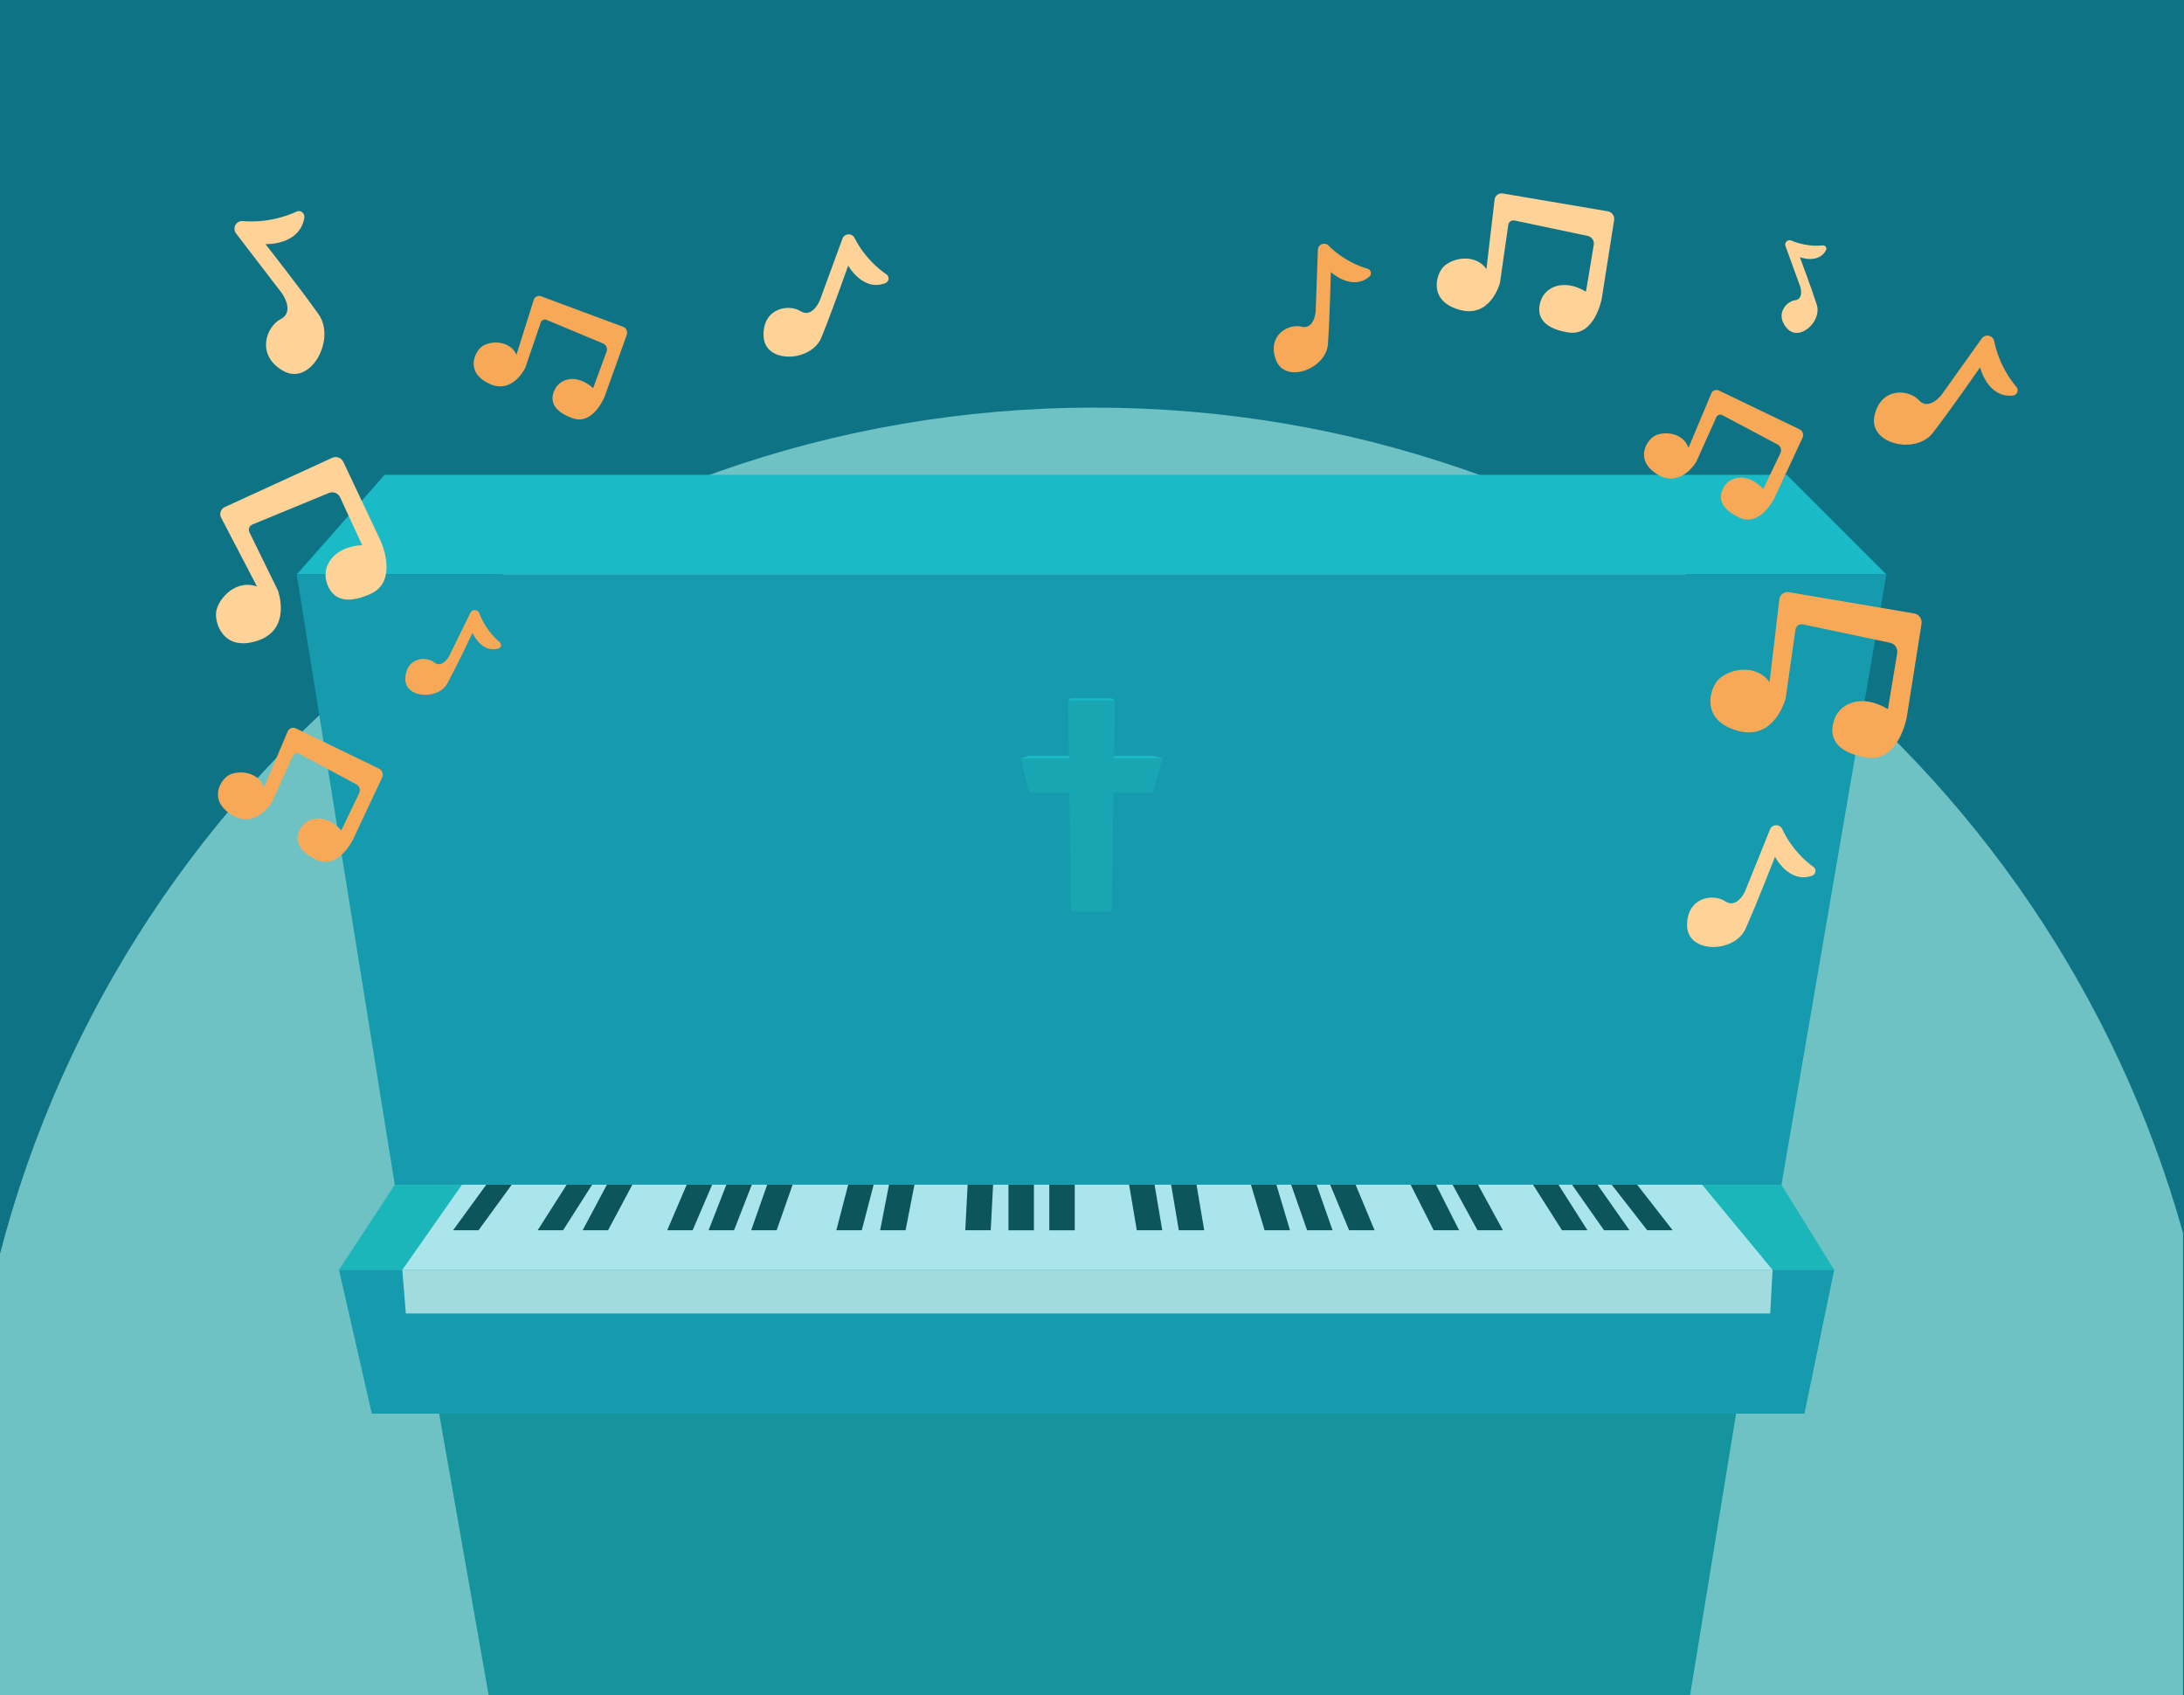 <svg width="375" height="291" viewBox="0 0 375 291" fill="none" xmlns="http://www.w3.org/2000/svg">
<g clip-path="url(#clip0)">
<path d="M375 0H0V291H375V0Z" fill="#0F7386"/>
<path d="M374.835 211.685C351.976 129.942 276.938 69.98 187.9 69.98C97.572 69.98 21.66 131.689 0.01 215.241H0V291H374.835V211.685Z" fill="url(#paint0_radial)"/>
<path d="M323.885 98.609H50.96L66.036 81.521H306.796L323.885 98.609Z" fill="#1ABAC6"/>
<path d="M67.784 203.415H305.882L323.895 98.63H50.94L67.784 203.415Z" fill="#159BAD"/>
<path d="M314.934 218.014H58.204L67.784 203.415H305.882L314.934 218.014Z" fill="#1AB6BA"/>
<path d="M309.824 242.702H63.842L58.204 218.014H314.934L309.824 242.702Z" fill="#159BAD"/>
<path d="M83.897 291L75.404 242.702H298.09L290.196 291" fill="#15949E"/>
<path d="M303.952 225.502H69.684L69.075 218.014H304.358L303.952 225.502Z" fill="#A2DBDD"/>
<path d="M79.325 203.395H292.269L304.358 218.014H69.075L79.325 203.395Z" fill="#A9E5EA"/>
<path d="M87.859 203.395H83.491L77.801 211.207H82.17L87.859 203.395Z" fill="#0C555B"/>
<path d="M101.666 203.395H97.297L92.329 211.207H96.688L101.666 203.395Z" fill="#0C555B"/>
<path d="M108.575 203.395H104.206L100.041 211.207H104.409L108.575 203.395Z" fill="#0C555B"/>
<path d="M122.279 203.395H117.911L114.568 211.207H118.927L122.279 203.395Z" fill="#0C555B"/>
<path d="M129.087 203.395H124.718L121.67 211.207H126.039L129.087 203.395Z" fill="#0C555B"/>
<path d="M136.097 203.395H131.728L128.985 211.207H133.353L136.097 203.395Z" fill="#0C555B"/>
<path d="M150.005 203.395H145.636L143.604 211.207H147.973L150.005 203.395Z" fill="#0C555B"/>
<path d="M157.015 203.395H152.646L151.123 211.207H155.491L157.015 203.395Z" fill="#0C555B"/>
<path d="M170.517 203.395H166.148L165.742 211.207H170.111L170.517 203.395Z" fill="#0C555B"/>
<path d="M177.527 203.395H173.158V211.218H177.527V203.395Z" fill="#0C555B"/>
<path d="M184.537 203.395H180.168V211.218H184.537V203.395Z" fill="#0C555B"/>
<path d="M198.242 203.395H193.874L195.194 211.207H199.563L198.242 203.395Z" fill="#0C555B"/>
<path d="M205.445 203.395H201.087L202.408 211.207H206.766L205.445 203.395Z" fill="#0C555B"/>
<path d="M219.161 203.395H214.792L217.129 211.207H221.497L219.161 203.395Z" fill="#0C555B"/>
<path d="M226.059 203.395H221.701L224.434 211.207H228.802L226.059 203.395Z" fill="#0C555B"/>
<path d="M232.764 203.395H228.396L231.647 211.207H236.015L232.764 203.395Z" fill="#0C555B"/>
<path d="M246.571 203.395H242.213L246.165 211.207H250.533L246.571 203.395Z" fill="#0C555B"/>
<path d="M253.784 203.395H249.416L253.683 211.207H258.051L253.784 203.395Z" fill="#0C555B"/>
<path d="M267.591 203.395H263.232L268.2 211.207H272.569L267.591 203.395Z" fill="#0C555B"/>
<path d="M274.296 203.395H269.928L275.414 211.207H279.782L274.296 203.395Z" fill="#0C555B"/>
<path d="M281.103 203.395H276.735L282.83 211.207H287.199L281.103 203.395Z" fill="#0C555B"/>
<path d="M199.573 130.196H175.272L176.613 129.769H198.049L199.573 130.196Z" fill="#1ABAC6"/>
<path d="M199.573 130.185H191.273L191.415 120.28H183.419L183.551 130.185H175.261L176.765 136.088H183.633L183.917 156.488H190.887L191.181 136.088H197.968L199.573 130.185Z" fill="#18A7B2"/>
<path d="M191.435 120.26H183.409L183.856 119.894H190.927L191.435 120.26Z" fill="#1ABAC6"/>
<path d="M307.162 101.668L328.65 105.315C329.493 105.457 330.072 106.26 329.93 107.103L327.4 123.124C327.4 123.124 326.018 130.978 320.471 130.053C314.924 129.129 314.01 126.355 314.924 123.592C315.849 120.818 319.547 118.969 324.159 121.743L325.754 112.162C325.896 111.319 325.348 110.517 324.515 110.344L309.56 107.194C308.96 107.072 308.381 107.479 308.29 108.078L306.603 119.894C306.603 119.894 304.754 127.28 298.293 125.441C291.831 123.592 293.599 118.126 295.062 116.663C296.911 114.814 301.524 113.889 303.84 117.12L305.516 102.897C305.608 102.094 306.36 101.525 307.162 101.668Z" fill="#F8A957"/>
<path d="M258.021 33.213L276.074 36.281C276.785 36.403 277.263 37.074 277.151 37.785L275.028 51.246C275.028 51.246 273.859 57.85 269.206 57.067C264.553 56.285 263.771 53.959 264.553 51.632C265.325 49.306 268.434 47.751 272.315 50.078L273.656 42.031C273.778 41.32 273.311 40.65 272.61 40.497L260.043 37.856C259.535 37.754 259.047 38.09 258.976 38.597L257.553 48.523C257.553 48.523 255.999 54.731 250.564 53.176C245.128 51.622 246.622 47.03 247.851 45.8C249.406 44.246 253.286 43.474 255.227 46.187L256.629 34.239C256.72 33.579 257.35 33.101 258.021 33.213Z" fill="#FFD397"/>
<path d="M295.154 67.054L308.981 73.698C309.529 73.963 309.753 74.613 309.499 75.161L304.673 85.514C304.673 85.514 302.204 90.553 298.638 88.856C295.072 87.15 294.981 85.097 296.149 83.401C297.318 81.704 300.173 81.176 302.763 83.949L305.709 77.782C305.963 77.244 305.75 76.594 305.222 76.309L295.723 71.27C295.347 71.067 294.869 71.23 294.697 71.626L291.253 79.286C291.253 79.286 288.56 83.929 284.547 81.42C280.534 78.91 282.8 75.558 284.07 74.857C285.675 73.963 288.987 74.237 289.922 76.878L293.823 67.582C294.026 67.044 294.646 66.81 295.154 67.054Z" fill="#F8A957"/>
<path d="M38.586 87.058L57.025 78.606C57.747 78.27 58.61 78.585 58.956 79.307L65.407 92.961C65.407 92.961 68.455 99.727 63.7 101.922C58.945 104.116 56.792 102.47 56.05 99.849C55.308 97.228 57.188 93.875 62.186 93.591L58.397 85.382C58.062 84.661 57.218 84.325 56.487 84.63L43.34 90.045C42.812 90.259 42.578 90.878 42.832 91.396L47.719 101.373C47.719 101.373 50.168 108.028 44.224 109.998C38.281 111.969 36.777 106.829 37.133 104.939C37.59 102.552 40.658 99.422 44.133 100.692L37.966 88.867C37.621 88.196 37.905 87.373 38.586 87.058Z" fill="#FFD397"/>
<path d="M92.909 50.87L106.98 56.102C107.539 56.306 107.823 56.925 107.62 57.474L103.851 67.989C103.851 67.989 101.9 73.12 98.273 71.789C94.646 70.458 94.372 68.456 95.357 66.699C96.343 64.941 99.076 64.169 101.849 66.638L104.155 60.359C104.359 59.81 104.094 59.191 103.546 58.967L93.833 54.914C93.447 54.751 93 54.954 92.858 55.35L90.196 63.123C90.196 63.123 87.992 67.887 83.857 65.805C79.722 63.722 81.622 60.247 82.8 59.455C84.283 58.439 87.534 58.408 88.683 60.898L91.639 51.49C91.801 50.962 92.38 50.677 92.909 50.87Z" fill="#F8A957"/>
<path d="M50.797 125.045L65.082 131.963C65.641 132.238 65.884 132.908 65.62 133.477L60.591 144.175C60.591 144.175 58.021 149.387 54.333 147.609C50.645 145.831 50.564 143.708 51.773 141.96C52.982 140.213 55.938 139.664 58.61 142.549L61.668 136.169C61.943 135.611 61.719 134.94 61.17 134.645L51.356 129.403C50.96 129.19 50.472 129.362 50.289 129.769L46.703 137.693C46.703 137.693 43.909 142.488 39.764 139.877C35.619 137.267 37.966 133.802 39.287 133.081C40.953 132.166 44.377 132.461 45.332 135.184L49.395 125.573C49.619 125.024 50.259 124.791 50.797 125.045Z" fill="#F8A957"/>
<path d="M146.734 40.863C146.277 39.979 144.997 40.04 144.651 40.975L140.77 51.561C140.77 51.561 139.51 54.71 137.428 53.41C135.355 52.109 130.905 52.932 131.109 57.728C131.312 62.523 139.297 62.188 141.034 57.951C142.772 53.715 145.637 45.597 145.637 45.597C145.637 45.597 148.146 50.128 152.017 48.605C152.657 48.35 152.769 47.497 152.21 47.111C150.808 46.146 148.42 44.165 146.734 40.863Z" fill="#FFD397"/>
<path d="M41.664 37.957C40.547 37.866 39.835 39.176 40.536 40.081L48.41 50.352C48.41 50.352 50.686 53.511 48.207 54.781C45.728 56.041 43.879 60.948 48.603 63.661C53.327 66.373 57.736 58.266 54.709 53.969C51.681 49.671 45.575 41.909 45.575 41.909C45.575 41.909 51.417 42.184 52.25 37.419C52.393 36.636 51.631 35.996 50.93 36.322C49.162 37.145 45.84 38.292 41.664 37.957Z" fill="#FFD397"/>
<path d="M82.292 105.284C82.028 104.604 81.093 104.543 80.768 105.203L77.121 112.63C77.121 112.63 75.953 114.834 74.54 113.717C73.128 112.609 69.816 112.863 69.593 116.378C69.369 119.894 75.221 120.259 76.826 117.313C78.421 114.357 81.134 108.657 81.134 108.657C81.134 108.657 82.617 112.162 85.563 111.349C86.051 111.217 86.203 110.598 85.817 110.273C84.852 109.46 83.267 107.834 82.292 105.284Z" fill="#F8A957"/>
<path d="M306.025 142.346C305.598 141.432 304.297 141.452 303.922 142.387L299.655 152.973C299.655 152.973 298.273 156.123 296.21 154.731C294.148 153.339 289.627 154.04 289.678 158.896C289.729 163.752 297.816 163.671 299.716 159.445C301.615 155.218 304.775 147.091 304.775 147.091C304.775 147.091 307.162 151.754 311.135 150.342C311.785 150.108 311.937 149.245 311.379 148.838C309.966 147.832 307.62 145.75 306.025 142.346Z" fill="#FFD397"/>
<path d="M342.416 58.581C342.203 57.555 340.882 57.26 340.272 58.114L333.384 67.765C333.384 67.765 331.22 70.61 329.483 68.71C327.746 66.81 323.001 66.404 321.863 71.321C320.725 76.238 328.924 78.128 331.87 74.318C334.817 70.508 339.988 63.072 339.988 63.072C339.988 63.072 341.268 68.365 345.626 67.908C346.337 67.837 346.703 66.993 346.236 66.445C345.067 65.083 343.208 62.411 342.416 58.581Z" fill="#F8A957"/>
<path d="M228.111 42.164C227.451 41.503 226.323 41.93 226.283 42.865L225.907 53.451C225.907 53.451 225.693 56.631 223.468 56.082C221.233 55.523 217.505 57.565 219.08 61.782C220.654 65.998 227.695 63.367 228.01 59.079C228.325 54.792 228.508 46.705 228.508 46.705C228.508 46.705 232.074 50.017 235.091 47.528C235.589 47.121 235.446 46.319 234.827 46.136C233.293 45.699 230.59 44.622 228.111 42.164Z" fill="#F8A957"/>
<path d="M307.569 41.3C306.969 41.046 306.35 41.615 306.573 42.235L309.103 49.204C309.103 49.204 309.804 51.327 308.209 51.551C306.614 51.774 304.724 54.07 306.858 56.397C308.981 58.724 312.862 55.178 311.947 52.313C311.033 49.448 309.042 44.155 309.042 44.155C309.042 44.155 312.222 45.374 313.522 42.966C313.736 42.57 313.431 42.092 312.984 42.133C311.856 42.245 309.824 42.255 307.569 41.3Z" fill="#FFD397"/>
</g>
<defs>
<radialGradient id="paint0_radial" cx="0" cy="0" r="1" gradientUnits="userSpaceOnUse" gradientTransform="translate(187.418 180.492) scale(153.847)">
<stop offset="2.39617e-07" stop-color="#6EC2C4"/>
<stop offset="1" stop-color="#6EC2C4"/>
</radialGradient>
<clipPath id="clip0">
<rect width="375" height="291" fill="white"/>
</clipPath>
</defs>
</svg>
